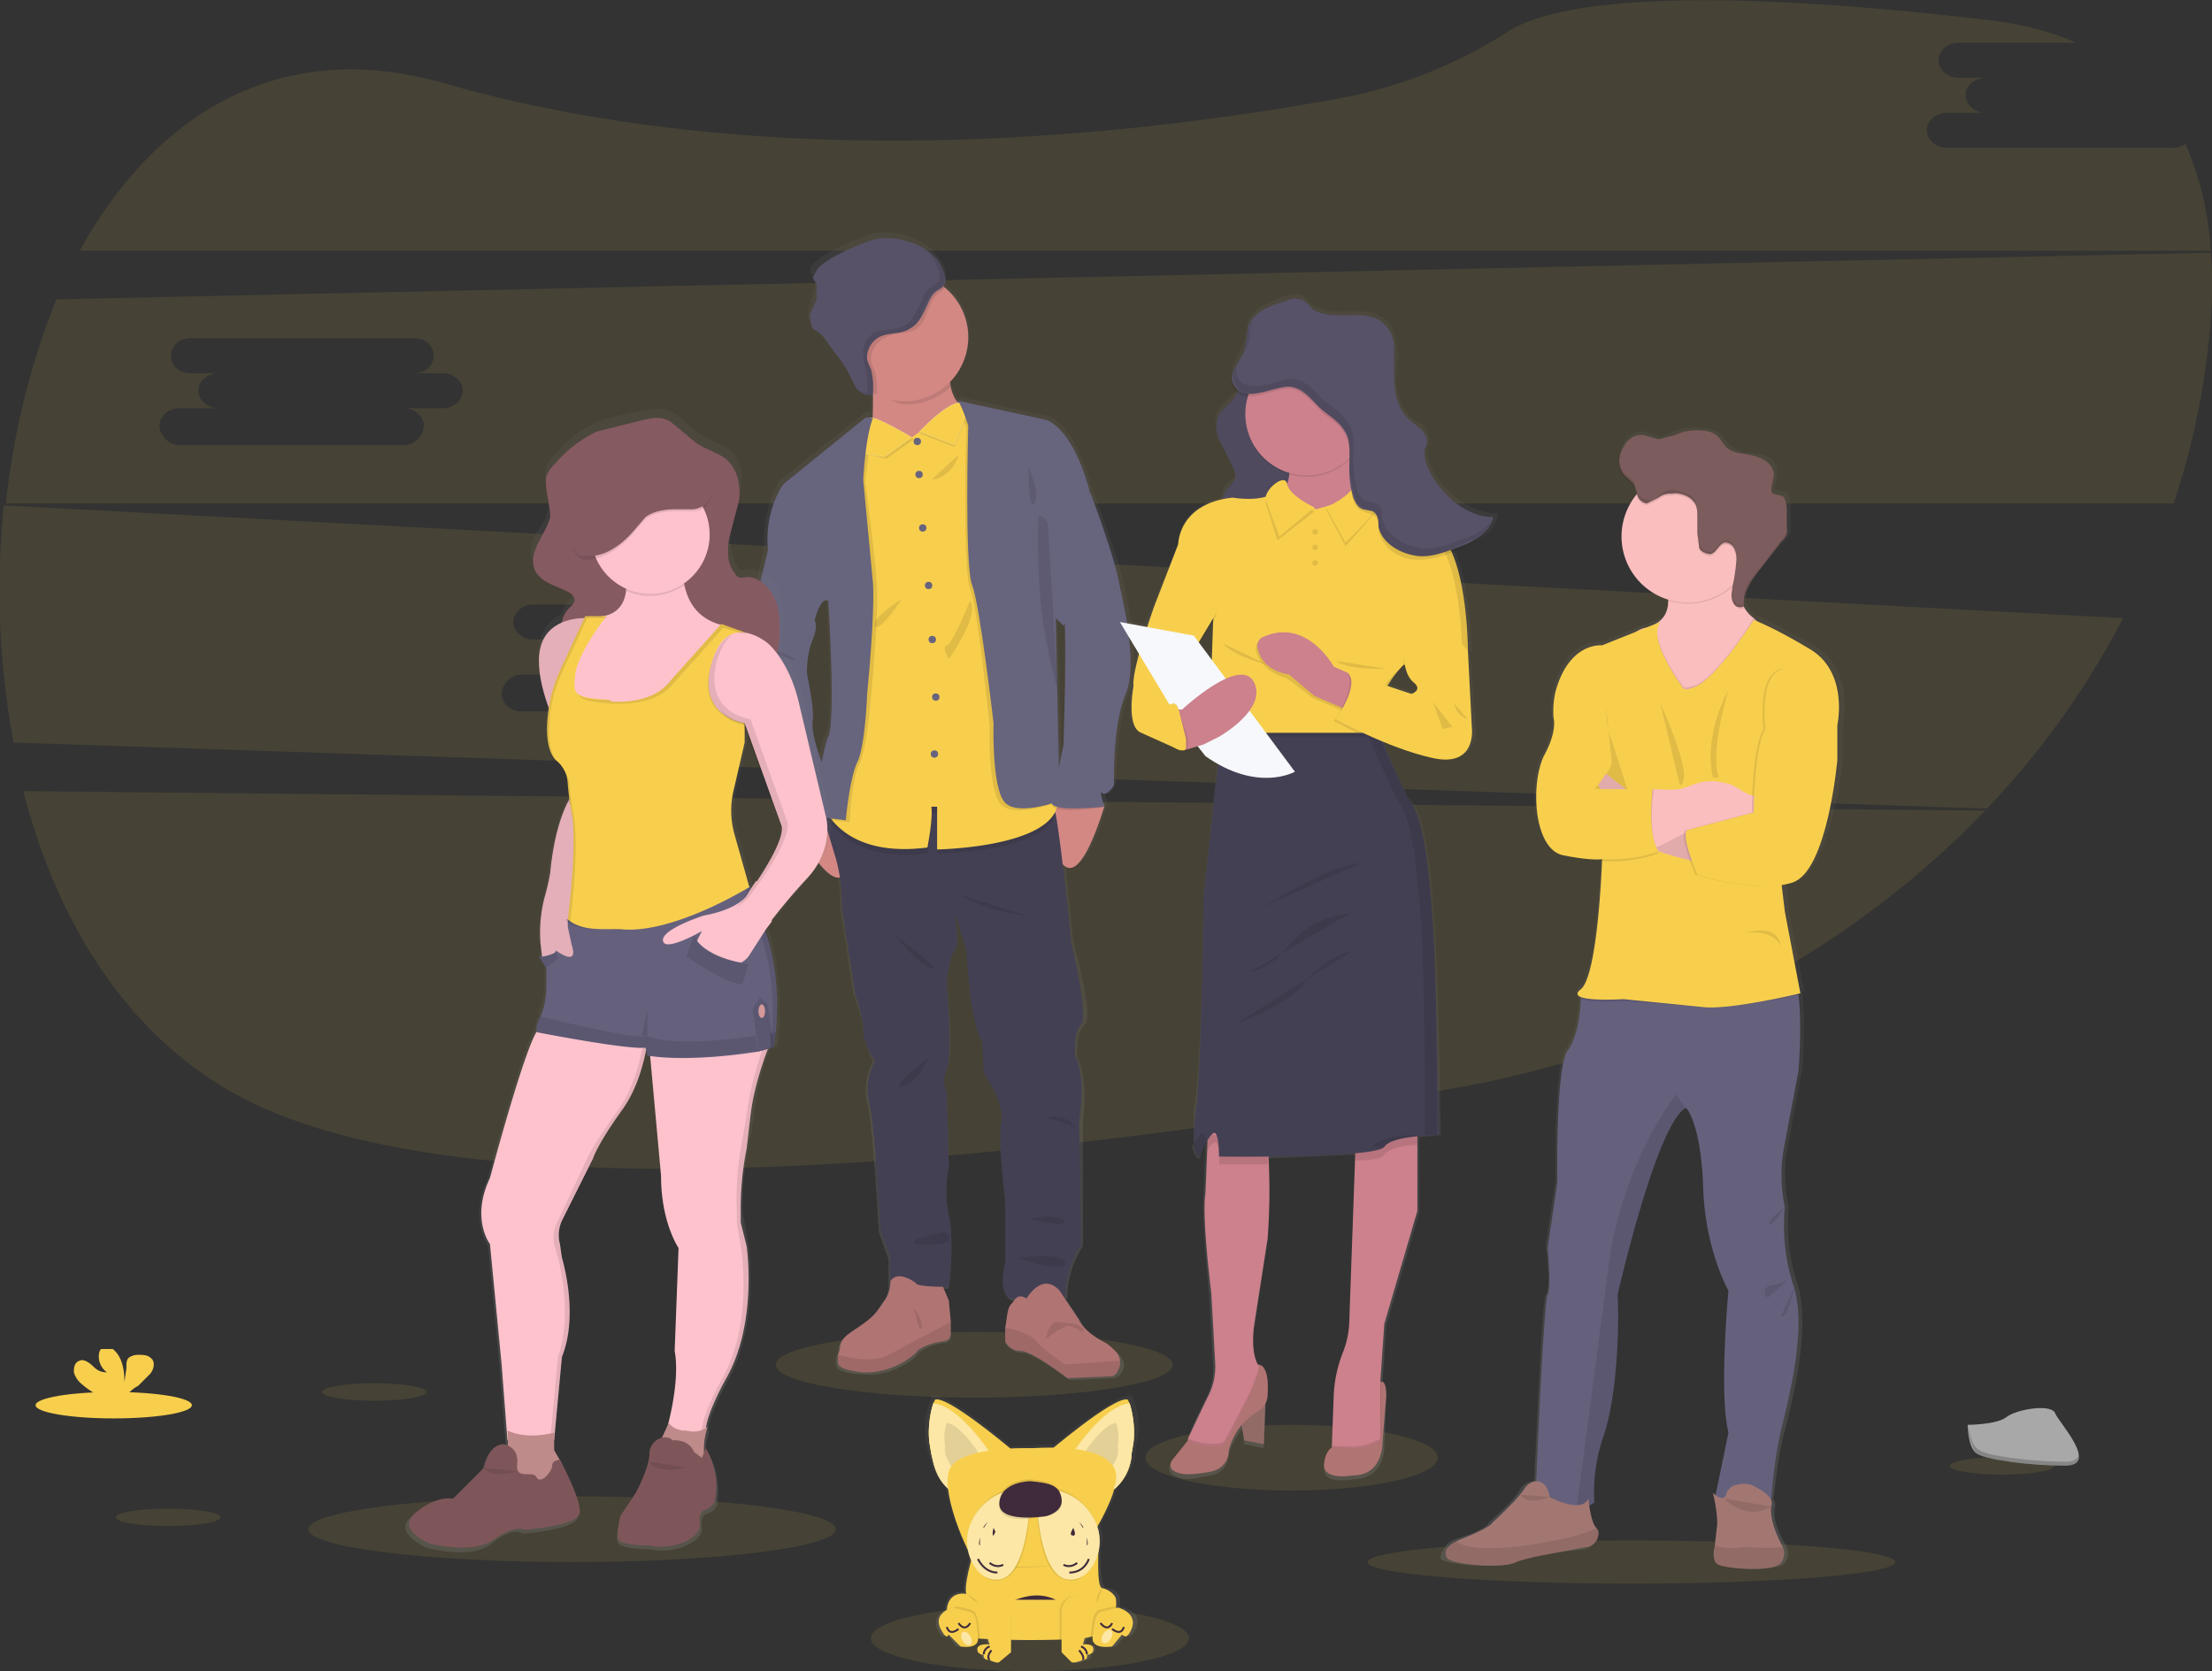 <svg xmlns="http://www.w3.org/2000/svg"
  xmlns:xlink="http://www.w3.org/1999/xlink" viewBox="0 0 1137.7 859.7">
  <rect x="0" y="0" width="1137.7" height="859.7" fill="#333333" stroke="none"/>
  <defs>
    <linearGradient id="a" x1="512.8" x2="512.8" y1="730.5" y2="139.4"
      gradientUnits="userSpaceOnUse">
      <stop offset="0" stop-color="gray" stop-opacity=".3" />
      <stop offset=".5" stop-color="gray" stop-opacity=".1" />
      <stop offset="1" stop-color="gray" stop-opacity=".1" />
    </linearGradient>
    <linearGradient id="b" x1="703.4" x2="703.4" y1="781.9" y2="171.1"
      xlink:href="#a" />
    <linearGradient id="c" x1="876" x2="876" y1="827.3" y2="239.7"
      xlink:href="#a" />
    <linearGradient id="d" x1="479.8" x2="479.8" y1="818.7" y2="229.9"
      gradientTransform="matrix(-1 0 0 1 829 0)" xlink:href="#a" />
    <linearGradient id="e" x1="561.7" x2="561.7" y1="875.4" y2="737.8"
      xlink:href="#a" />
  </defs>
  <path fill="#f8cf4d"
    d="M12 407c18 70 56 130 117 160 125 61 407 29 618-7 109-19 204-70 274-143zM1117 76h-116c-5 0-10-4-10-9s5-9 10-9h20c-5 0-10-4-10-9s5-9 10-9h-14c-5 0-10-4-10-9s5-9 10-9h61c-14-6-29-10-48-12-164-19-223-7-244 6a242 242 0 01-84 34c-102 19-291 42-463-7-86-25-150 17-188 86h1096c-1-20-6-39-13-55a10 10 0 01-7 2zM2 260a424 424 0 005 122l1015 34a433 433 0 0070-98zm402 87h-20c5 0 10 5 10 10s-5 9-10 9H268c-5 0-10-4-10-9s5-10 10-10h20c-5 0-10-4-10-9s5-9 10-9h-14c-5 0-10-4-10-9s5-9 10-9h116c5 0 10 4 10 9s-5 9-10 9h14c5 0 10 4 10 9s-5 9-10 9zM1137 130L29 154C16 186 7 222 3 259h1115a399 399 0 0016-67c3-22 5-43 3-62zm-909 80h-20c5 0 10 4 10 9s-5 10-10 10H92c-5 0-10-5-10-10s5-9 10-9h20c-5 0-10-4-10-9s5-9 10-9H98c-6 0-10-4-10-9s4-9 10-9h115c6 0 10 4 10 9s-4 9-10 9h15c5 0 10 4 10 9s-5 9-10 9z"
    opacity=".1" />
  <ellipse cx="664.3" cy="749.9" fill="#f8cf4d" opacity=".1" rx="75.2"
    ry="16.9" />
  <ellipse cx="839.1" cy="803.6" fill="#f8cf4d" opacity=".1" rx="135.7"
    ry="11.1" />
  <ellipse cx="294.2" cy="786.7" fill="#f8cf4d" opacity=".1" rx="135.7"
    ry="16.9" />
  <ellipse cx="501.1" cy="702.1" fill="#f8cf4d" opacity=".1" rx="102.1"
    ry="16.9" />
  <ellipse cx="529.7" cy="842.8" fill="#f8cf4d" opacity=".1" rx="81.8"
    ry="16.9" />
  <path fill="url(#a)"
    d="M609 320c-3-14-16-48-16-48l-1-3c-9-32-22-35-22-35l-46-10a4 4 0 011 1 6 6 0 00-1 0 18 18 0 01-4-9v-1a33 33 0 00-3-49l-2-1c3-3 3-6 1-9-4-8-12-13-20-15-6-2-13-2-19 0l-10 4c-6 3-13 6-18 11-1 1-2 2-1 4l1 3c2 2 1 5 0 8l-2 7c0 2-1 6 1 8a33 33 0 003 2 15 15 0 013 3l5 7a77 77 0 017 11l4 8a12 12 0 002 2 8 8 0 006 2 2 2 0 001 0v11a4 4 0 00-4 1l-43 34s-9 13-8 35l-8 33s-9 28-2 48l12 31s3 23 7 24l6 3 1 6 1 1c3 6 15 25 21 23a87 87 0 011 16l7 45s5 12 5 18 5 16 5 16a30 30 0 00-3 21c3 12 6 67 6 67l5 14v15a15 15 0 01-3 7c-3 4-3 8-11 13s-12 6-12 13a17 17 0 01-1 2c0 5-2 8 13 9 16 2 28-9 28-9s2-5 14-7c0 0 4 0 4-3a87 87 0 00-1-17l-3-8h3s3-22 0-37 0-25 0-25l-1-39s-4-4 0-12 0-44 0-44 1-14 4-17 0-20 0-21l6 20s3 40 8 47l2 18s11 16 9 25 2 41 2 41v32s-5 13 2 18h3l-3 3-2 12-1 7s3 5 9 5 24 14 24 14l23-1a6 6 0 004-3 8 8 0 001-5c-1-3-3-6-8-8-12-7-14-13-14-13l-8-12h1s-1-13 8-27v-64s3-22-3-33c0 0-1-13 4-17s-6-43-6-43l-4-40c9 10 20-24 21-29h1l-1-1h1s-3-8-1-6 5-5 5-5 0-31 7-47-3-56-3-56zm-29 21c1 19-1 60-1 60l-2 12-1-39-1-37zm-124-14s4 62 0 70c-2 3-3 7-4 13-2-5-5-15-4-20 2-7-3-25-3-25s0-10 3-18 1-10 1-10 3-12 7-10z"
    transform="translate(-31 -20)" />
  <path fill="#d38884"
    d="M436 445c-4 19-21-9-25-16l-1-2 2-8 10-4a27 27 0 014 3c6 4 14 13 10 27zM568 415c-2 6-12 39-21 30-11-10-6-33-6-33l22-2 5 4z" />
  <path fill="#444053"
    d="M555 577l1 63c-9 14-8 27-8 27l-29 1c-6-5-2-18-2-18v-32s-4-32-2-41-9-25-9-25l-1-17c-6-7-8-46-8-46l-6-20c0 1 3 17 0 20s-4 17-4 17 3 37 0 44 0 12 0 12l1 38s-3 11 0 25 0 37 0 37h-30v-15l-5-14s-3-55-6-66a30 30 0 013-21s-6-9-6-16-4-18-4-18l-7-45a87 87 0 00-3-25l-9-30 6 1 32 3s79-6 82-1a15 15 0 012 4c3 16 8 66 8 66s9 38 5 42-3 16-3 16c6 12 2 34 2 34z" />
  <path fill="#b07473"
    d="M489 686c0 4-4 4-4 4-12 2-14 6-14 6s-11 11-28 10c-14-2-12-4-12-9a18 18 0 001-3c0-6 5-8 12-13s8-8 11-12 3-10 3-10c4-6 13 1 13 1 0 2 14 2 14 2l3 7 1 11v6z" />
  <path
    d="M489 686c0 4-4 4-4 4-12 2-14 6-14 6s-11 11-28 10c-14-2-12-4-12-9 7 2 19 4 26 0l17-9 15-8v6z"
    opacity=".1" />
  <path fill="#b07473"
    d="M575 705a6 6 0 01-3 3l-23 1s-18-14-24-14-8-5-8-5v-7c1-5 1-10 3-12s3-6 8-3c0 0 8-14 17-4l10 15s2 6 14 12c4 3 7 6 7 9a7 7 0 01-1 5z" />
  <path
    d="M575 705l-3 3-23 1s-18-14-24-14-8-5-8-5v-7c6 1 14 4 16 7 4 5 15 12 15 12l28-2a7 7 0 01-1 5z"
    opacity=".1" />
  <path fill="#d38884"
    d="M498 211l-26 28s-31-2-26-12c3-4 3-14 3-23l-1-16s44-22 41-1a34 34 0 000 12c2 10 9 12 9 12z" />
  <path
    d="M489 187a34 34 0 000 12 33 33 0 01-23 9c-6 0-13-5-18-7v-13s44-22 41-1z"
    opacity=".1" />
  <path fill="#d38884" d="M498 174a33 33 0 11-12-26 33 33 0 0112 26z" />
  <path
    d="M543 419c-8 20-61 20-61 20v-21h-3c1 6-2 21-2 21-41 5-51-18-51-18l1-8 32 3s79-6 82-1a15 15 0 012 4z"
    opacity=".1" />
  <path fill="#f8cf4d"
    d="M482 437v-22h-3c1 6-2 21-2 21-31 4-44-8-49-14a19 19 0 01-2-4l12-71 3-104 5-19 1-9 3 2 19 8 22-16 1-1 1-1 2 2 4 4 15 93a952 952 0 0030 104c3 26-62 27-62 27z" />
  <circle cx="471.8" cy="227.1" r="1.9" fill="#67647e" />
  <circle cx="472.7" cy="244.1" r="1.9" fill="#67647e" />
  <circle cx="474.6" cy="271.6" r="1.9" fill="#67647e" />
  <circle cx="477.6" cy="301.2" r="1.9" fill="#67647e" />
  <circle cx="479.5" cy="329" r="1.9" fill="#67647e" />
  <circle cx="481.3" cy="358.6" r="1.9" fill="#67647e" />
  <circle cx="480.6" cy="387.9" r="1.9" fill="#67647e" />
  <path
    d="M448 358s-2 27-6 35-5 30-5 30l-9-1a19 19 0 01-2-4l12-71 3-104 5-19 1-9a4 4 0 013 0l1 1-1 1c-3 11-5 31-5 31s5 36 6 53-3 57-3 57zM426 418c-3 6-12 10-15 11l-1-2 2-8 10-4a27 27 0 014 3z"
    opacity=".1" />
  <path fill="#67647e"
    d="M403 279l-8 4-8 33s-9 28-2 48l11 31s3 22 7 24l7 3v5s12-4 16-10-3-24-3-24-6-15-5-22-3-24-3-25 0-10 3-17 1-10 1-10l-2-21z" />
  <path
    d="M543 413s-21 8-28 1-6-40-6-40-6-61-10-71-2-83-2-83-3-9-6-11a3 3 0 000-1h1l3 1 4 4 15 93s25 72 29 100z"
    opacity=".1" />
  <path d="M568 415c-3 1-27 4-27-1a14 14 0 010-2l22-2 5 4v1z" opacity=".1" />
  <path fill="#67647e"
    d="M545 246l16 8s13 34 15 48c0 0 10 39 3 55s-6 47-6 47-4 6-6 4 1 7 1 7-27 3-27-2l6-30s2-60 0-69-2-68-2-68z" />
  <path
    d="M499 309s-9 22-12 23 1 7 1 7 16-22 11-30zM493 234l-13 12c-3 2 10 0 13-12zM464 308s-16 10-14 14 14-14 14-14zM493 460s14 9 35 11zM460 481s13 16 19 17-19-17-19-17zM478 544s-7 14-14 15 14-15 14-15zM537 575s13-3 16 6c0 0-1-3-16-6zM529 627s15-3 18 1-18-1-18-1zM485 634s-15 3-15 5 17 2 18-1a3 3 0 00-3-4zM524 647s25-3 24 3-24-3-24-3zM390 332c0 1 17 3 19 8l-19-7M413 376s-14 4-13 11-1-3 13-11zM407 410s5-7 10-6-10 6-10 6zM486 148a8 8 0 01-2 2c-4 2-5 6-7 10-1 4-3 8-7 10-5 2-11 1-15 4a12 12 0 00-7 12 34 34 0 002 5 39 39 0 011 12 33 33 0 1135-55z"
    opacity=".1" />
  <path fill="#585268"
    d="M485 139c-3-8-11-13-19-15-6-2-13-2-19 0l-10 4c-6 3-13 6-17 11l-2 4 2 3v8l-3 7c-1 2 0 6 1 8l3 2a15 15 0 013 3l5 7a75 75 0 017 10l4 8c1 2 5 5 8 4a1 1 0 001 0 2 2 0 000-1 38 38 0 00-1-12 34 34 0 01-2-5 12 12 0 017-12c5-2 11-1 15-4 4-2 6-6 8-10s3-8 7-10 4-6 2-10z" />
  <path
    d="M470 673s5 6 4 10-4-10-4-10zM538 689s1-9 6-9l8 1c4 1 6 3 5 4s-6-5-10-2a36 36 0 00-9 6zM456 236l14-10s-21-12-23-10-4 17-4 17z"
    opacity=".1" />
  <path fill="#e1e7ef" d="M455 235l14-10s-20-12-22-10-5 18-5 18z" />
  <path fill="#f8cf4d" d="M455 235l14-10s-20-12-22-10-5 18-5 18z" />
  <path fill="#67647e"
    d="M449 215h-1a4 4 0 00-3 0l-42 34s-10 13-8 34l24 36s3-12 7-10c0 0 4 61 0 70s-7 41-7 41l16 2s2-22 6-30 5-35 5-35 4-40 3-57l-5-53s1-22 5-32z" />
  <path d="M491 230l-18-7s22-24 25-11z" opacity=".1" />
  <path fill="#e1e7ef" d="M491 229l-18-7s22-24 25-11z" />
  <path fill="#f8cf4d" d="M491 229l-18-7s22-24 25-11z" />
  <path d="M490 208a1 1 0 011 0z" opacity=".1" />
  <path fill="#67647e"
    d="M492 206l46 10s13 3 22 35-13 71-13 71l-4-4 2 94s-21 8-28 1-6-41-6-41-7-61-11-71-2-82-2-82-4-13-6-13z" />
  <path
    d="M534 266s-1 29 2 50a275 275 0 008 39l-5-86s-3-5-5-3zM529 241c1 1 6 13 3 18s-3-18-3-18zM485 139a26 26 0 00-10-11 24 24 0 017 9c2 4 2 8-2 10s-5 6-7 10-4 8-7 10c-5 3-11 2-16 4a12 12 0 00-6 12 34 34 0 001 6 39 39 0 011 11 2 2 0 010 1 1 1 0 01-1 1 7 7 0 01-3-1 8 8 0 006 2 1 1 0 001-1 38 38 0 00-1-12 33 33 0 01-2-5 12 12 0 017-12c4-2 10-1 15-4 4-2 6-6 7-10 2-4 3-8 7-10s5-6 3-10z"
    opacity=".1" />
  <path fill="url(#b)"
    d="M801 284c-14 0-26-10-33-22a22 22 0 01-3-9 11 11 0 010-2 23 23 0 001-4 6 6 0 000-1c0-3-1-5-3-7l-6-4c-6-6-8-14-8-22l1-11a43 43 0 00-1-5c0-5-2-10-6-13-10-8-26 0-37-7-2-2-4-5-7-6l-7 1c-7 3-16 6-19 13-1 4-1 9-3 13l-4 8a12 12 0 00-1 7 7 7 0 000 3 9 9 0 003 4 12 12 0 01-2 2l-7 7c-4 4-3 10-2 15s6 9 8 14c1 3 2 5 1 7l-4 4a12 12 0 00-3 7c-22 5-22 23-22 23l-12 30-5 12-14-2 10 16-3 17s-4 21 4 24l17 8a10 10 0 003 1v1a2 2 0 002 0 2 2 0 001 0 2 2 0 001-1l5-2 5 5 6 4-7 68s-1 91-5 112v17h-1c1 6 3 7 3 7a1 1 0 001 0 59 59 0 013-8v2l-1 25c-1 12 3 52 3 52l2 36a33 33 0 01-4 17c-4 8-9 18-9 22a5 5 0 000 1l-9 10s-3 5 4 7c4 2 11 0 17-1a11 11 0 009-11 39 39 0 017-13l1 8 10 2 1-22a10 10 0 000-4c2-17-4-15-4-15-4-8-2-20-2-20l7-46v-41-1l45-2v1l-2 86a47 47 0 01-3 15l-1 1a69 69 0 00-4 22l-1 27v1c-2 0-5 2-5 9 0 8 15 5 15 5 16 0 16-16 16-16l1-25c0-10-2-8-2-8v29-29l2-30 17-58v-38-1l10-1h1s-1-78-3-108-5-56-12-64c-5-5-11-20-15-32a157 157 0 0027 9c24 5 21-15 21-15l-3-39h1a197 197 0 00-3-30c-1-8-3-16-6-22l7-3c7-3 14-7 15-14a9 9 0 000-2zm-146 56l-1 19-7-10 7-12zm100 21zm3 15l-12-4a56 56 0 017-10l1-1h1-1 1a21 21 0 004 9c5 5-1 6-1 6z"
    transform="translate(-31 -20)" />
  <path fill="#a27772" d="M651 716l-1 27-10-2-2-11 13-14z" />
  <path d="M651 716l-1 27-10-2-2-11 13-14z" opacity=".1" />
  <path fill="#cc818c"
    d="M685 747l15 3 10-9v-31l2-29 17-58v-37-8l-32-8v25l-3 84a47 47 0 01-3 16 69 69 0 00-5 22l-1 27v1z" />
  <path
    d="M710 710v1-1zM685 747l15 3 10-9v-3a3 3 0 01-1 3h-1a28 28 0 01-16 3h-5a5 5 0 00-2 0v1z"
    opacity=".1" />
  <path fill="#b07473"
    d="M708 742h1a3 3 0 001-3v-28s3-2 3 7l-2 25s0 16-15 16c0 0-16 3-15-6s6-9 6-9l5 1a28 28 0 0016-3z" />
  <path fill="#cc818c"
    d="M611 741c1 6 19 3 19 3l13-25s11-8 5-15a11 11 0 010-1l-1-1c-4-7-2-20-2-20l7-45a332 332 0 000-49l-31-8v9l-1 25c-2 12 3 51 3 51l2 36a33 33 0 01-4 18l-10 21a4 4 0 000 1z" />
  <path
    d="M611 741c1 6 19 3 19 3l13-25s11-8 5-15a11 11 0 010-1l-5 13-13 25c-3 4-18 0-19-1a4 4 0 000 1z"
    opacity=".1" />
  <path fill="#b07473"
    d="M647 702s6-1 5 15a10 10 0 01-5 9c-5 3-12 9-15 20a11 11 0 01-9 11c-5 1-12 2-16 1-8-2-4-7-4-7l8-10s15 6 19 1 13-25 13-25 6-13 4-15z" />
  <path
    d="M697 573v24c8 0 14-1 15-3 2-3 10-5 17-5v-8zM621 592a11 11 0 013-4c4-2 3 11 3 11h25v-8l-31-8v9z"
    opacity=".1" />
  <path fill="#444053"
    d="M617 595s4-10 7-12 3 12 3 12 81 1 85-5 28-6 28-6-1-78-3-108-5-56-12-64a438 438 0 01-19-44l-78 4v7l-9 82s-1 90-4 111 2 23 2 23z" />
  <g opacity=".1">
    <path
      d="M706 590c4-7 27-6 27-6s0-78-2-108-5-56-12-64a403 403 0 01-19-44h5a417 417 0 0020 44c7 8 10 35 12 64s2 108 2 108-23-1-27 6a337 337 0 01-6 0zM618 583c1-1 2 2 3 5a58 58 0 00-4 7s-2-1-3-7l4-5z" />
  </g>
  <path fill="#585268"
    d="M641 180c-5 7 0 17-6 24-1 3-4 4-6 7-4 4-4 10-2 15l7 14c1 2 2 5 1 7l-3 4c-4 4-4 9-2 14s6 9 9 13c2 2 4 4 6 4a8 8 0 004-2 37 37 0 0017-48c-4-7-9-14-9-22 0-6 3-12 4-19s-4-19-13-22c1 4-4 7-7 11z" />
  <path
    d="M641 180c-5 7 0 17-6 24-1 3-4 4-6 7-4 4-4 10-2 15l7 14c1 2 2 5 1 7l-3 4c-4 4-4 9-2 14s6 9 9 13c2 2 4 4 6 4a8 8 0 004-2 37 37 0 0017-48c-4-7-9-14-9-22 0-6 3-12 4-19s-4-19-13-22c1 4-4 7-7 11zM700 444c-10 1-20 6-30 11s-18 11-28 15M694 470a44 44 0 00-28 13l-8 9a34 34 0 01-15 8M696 489a49 49 0 00-22 13l-5 6c-9 9-22 14-34 19"
    opacity=".1" />
  <path fill="#cc818c"
    d="M695 223a219 219 0 002 25c1 6 3 12 5 14 5 7-29 17-29 17l-20-16s16-15 8-30 34-10 34-10z" />
  <path d="M628 379h81l-4-11-77 4z" opacity=".1" />
  <path fill="#f8cf4d"
    d="M622 377h88c-3-9 0-17 3-23a51 51 0 019-12h1l30-7h2s0-56-19-63-32-18-32-18l-27 8-20-10c-6 7-23 4-23 4-28 3-28 24-28 24s17 38 18 38l-2 59z" />
  <path
    d="M652 342s-17-4-23-11M742 321l-20 17a35 35 0 000 4h1l30-7zM686 371l12 6h12c-3-9 0-17 3-23l-21-7c7 7-6 24-6 24z"
    opacity=".1" />
  <path fill="#f8cf4d"
    d="M619 274l-13 6-12 31s-12 33-11 42c0 0-4 21 4 24l20 9a2 2 0 002-2c-2-6-6-14-1-19l-5-12 21-35 7-12z" />
  <path
    d="M646 335c1 4 5 11 16 14l13 10 14 6 6 3 2-17-5-3-6-4s-15-26-37-15a5 5 0 00-3 6z"
    opacity=".1" />
  <path fill="#cc818c"
    d="M647 334c1 4 4 11 16 13l13 11 14 6 6 3 2-18-5-3-7-3s-14-26-37-15a5 5 0 00-2 6z" />
  <circle cx="672.1" cy="213.7" r="31.6" opacity=".1" />
  <circle cx="672.1" cy="213" r="31.6" fill="#cc818c" />
  <path d="M692 281l-10-19s14-6 15-12 13 8 11 12-16 19-16 19z" opacity=".1" />
  <path fill="#f8cf4d" d="M692 279l-10-18s14-6 15-13 13 8 11 13-16 18-16 18z" />
  <path fill="#f6f8fb" d="M614 327l52 70s-19 11-46-8l-11-14-33-55z" />
  <path fill="#cc818c" d="M604 365h4s30-28 37-14-18 28-18 28l-8 4-10 3-7-9z" />
  <path
    d="M611 380v5a2 2 0 01-1 1 2 2 0 01-1 0 10 10 0 01-7-3 30 30 0 01-4-6c-1-2-3-5-2-7 0-3 3-5 5-7 5-3 5 1 6 5l4 12z"
    opacity=".1" />
  <path fill="#f8cf4d"
    d="M610 380v5a2 2 0 01-1 1 2 2 0 01-1 0 10 10 0 01-6-3 30 30 0 01-5-6l-2-7c1-3 3-5 6-7 4-3 5 1 6 5l3 12z" />
  <path
    d="M624 318l2-4-2 7v-3zM690 364l6 3 2-18-5-3c3 5 0 13-3 18zM713 344s-19 1-26-4"
    opacity=".1" />
  <g opacity=".1">
    <path
      d="M710 356a51 51 0 0110-12 24 24 0 012-2l29-6h1s0-55-19-63a118 118 0 01-31-17l2-1s12 11 32 18 19 63 19 63h-3l-29 6-1 1a56 56 0 00-10 12 31 31 0 00-2 24h-3c-3-9 0-17 3-23zM633 258h1a51 51 0 006 0 55 55 0 01-7 0zM675 264l-18-10a9 9 0 001 0l18 9z" />
  </g>
  <path fill="#f8cf4d"
    d="M743 320l12 15 2 39s3 21-20 16-50-20-50-20 13-18 6-24l33 11s6-2 1-6-5-14-5-14z" />
  <path
    d="M748 362l7 8a10 10 0 01-7-8zM737 361l10 13-5 1-5-14zM634 199c-1-3 0-6 2-9l4-8 2-13c3-7 12-10 19-13l7-1 7 5c10 8 27 0 36 8 4 3 6 7 6 12v15c0 8 2 17 8 23l6 5 3 6a23 23 0 01-1 4c-1 4 1 9 3 13 7 11 19 21 32 21-1 7-8 11-14 14-8 4-16 7-25 7s-18-6-20-15c0-3 0-7-3-8l-5-2c-3-1-4-3-5-6a56 56 0 01-2-16c0-6 1-13-3-19-3-5-9-7-13-12-4-4-8-9-14-10-8-1-25 10-30-1z"
    opacity=".1" />
  <path fill="#585268"
    d="M634 197c-1-3 0-6 2-9l4-7 2-13c3-8 12-11 19-13 2-1 5-2 7-1 3 0 5 3 7 5 10 7 27-1 36 7 4 3 6 8 6 13v14c0 9 2 18 8 23l6 5c2 2 3 4 3 7a23 23 0 01-1 3c-1 5 1 9 3 13 7 12 19 22 32 22-1 7-8 11-14 14-8 3-17 7-25 6s-18-6-20-15c0-3 0-6-3-8l-5-1c-3-1-4-4-5-6a56 56 0 01-2-16c0-7 1-14-3-19-3-5-9-8-13-12s-8-9-14-10c-8-1-25 10-30-2z" />
  <path d="M657 278l18-14s-12-7-14-13-11 3-10 8l6 19z" opacity=".1" />
  <path fill="#f8cf4d" d="M658 276l18-15s-13-6-14-12-12 3-11 8l7 19z" />
  <circle cx="676.4" cy="273.6" r="1.4" opacity=".1" />
  <circle cx="676.4" cy="281.6" r="1.4" opacity=".1" />
  <circle cx="676.4" cy="289.6" r="1.4" opacity=".1" />
  <g opacity=".1">
    <path
      d="M642 177l2-13a13 13 0 00-1 3c-2 4-2 9-3 13a23 23 0 002-3zM756 276c-8 3-17 7-25 6s-18-6-20-15c0-3 0-6-3-8l-5-1c-3-1-4-4-5-6a56 56 0 01-2-16c0-7 1-14-3-19-3-5-9-8-13-12s-8-9-14-10c-8-1-25 10-30-2a9 9 0 011-7l-1 2c-2 3-2 6-1 9 4 12 21 0 29 2 6 0 10 5 14 10 4 4 10 7 13 11 4 6 3 13 3 19a56 56 0 003 16c0 3 2 5 4 6l5 2c3 1 3 5 3 8 2 9 11 14 20 15s17-3 25-7c6-2 12-6 14-12-3 4-7 7-12 9z" />
  </g>
  <path fill="url(#c)"
    d="M964 352c-21-12-29-15-29-15h-1a18 18 0 01-5-7 14 14 0 010-2 1 1 0 000 1c0-7 5-13 9-18l11-13a13 13 0 003-4 10 10 0 000-3v-1-10c0-3-1-7-3-7l-5-1a2 2 0 010-2 38 38 0 001-7 9 9 0 000-3c-2-5-8-7-13-7s-10-2-13-6a41 41 0 00-3-4 11 11 0 00-5-2 29 29 0 00-19 1l-7 3-8-3c-5-1-9 3-11 6a15 15 0 00-2 8 11 11 0 003 8c2 2 5 3 5 6l1 3v1a33 33 0 00-7 20 34 34 0 0024 32v1c0 4-2 8-5 11l-30 12s-18-2-25 24a45 45 0 00-1 14c1 4 0 11-5 20-7 14-5 48 10 51 14 3 20 2 20 2 0 7-2 61-11 67-2 2-1 3 0 4v1c0 4-1 19-7 27-6 10-5 67-5 67l-5 34s3 21 0 25c-2 3-5 80-6 96a8 8 0 00-7 4c-3 6-16 17-16 17-2 4-12 7-18 9a11 11 0 00-2 1 11 11 0 00-4 5 5 5 0 00-1 4c2 3 30 5 37 2 5-3 27-6 37-7a8 8 0 006-7 4 4 0 00-1-3l-3-12a8 8 0 002-2 88 88 0 015-35c7-18 9-51 7-72 0 0 21-89 37-97 0 1 8 11 9 42s13 52 13 52-5 54 0 74l-7 32-1-1 1 2v1c1 4 2 11 1 15l-1 9c-1 5-1 9 2 10 4 2 29 4 33-1a8 8 0 001-8 8 8 0 00-1-2s-7-11-5-19a6 6 0 00-1-4c1-4 2-21 6-35 4-16 13-51 7-74l-1-3a99 99 0 01-4-38 79 79 0 010-34l7-37s2-24 0-39v-1h1l-8-42-1-14a35 35 0 005-1c18-6 24-63 24-63v-18s6-28-15-40zM828 790h-1z"
    transform="translate(-31 -20)" />
  <path fill="#65617d"
    d="M922 660c8 22-2 59-6 76s-5 36-5 36c-17 2-29-1-29-1l7-34c-5-20 0-73 0-73s-12-21-13-53c-1-31-8-41-9-41-15 8-35 96-35 96 1 22-1 54-7 72a89 89 0 00-5 35c-3 2-6 3-9 2-10-1-21-10-21-10s4-96 6-99 0-24 0-24l5-34s-1-57 5-67c6-8 7-23 7-27v-1l10-12s92-7 99 0l3 11c2 15 0 39 0 39l-7 37a80 80 0 000 33 100 100 0 004 39z" />
  <path fill="#a27772"
    d="M916 804c-4 5-28 3-32 1-3-1-3-6-2-10l1-9c1-6-2-18-2-18s6 6 7 0c1-2 3-4 5-4a12 12 0 018 0c4 2 12 6 10 11-1 8 5 19 5 19a8 8 0 011 2 8 8 0 01-1 8z" />
  <path
    d="M916 804c-4 5-28 3-32 1-3-1-3-6-2-10 3 1 7 2 14 1a41 41 0 015 0 120 120 0 0016 0 8 8 0 01-1 8zM832 666c1 22-1 54-7 72a89 89 0 00-5 35c-3 2-6 3-9 2l16-121c6-54 35-91 35-91l5 7c-15 8-35 96-35 96z"
    opacity=".1" />
  <path fill="#fbbebe"
    d="M906 321l-4 19-20 33-24-10s-33-35-12-40a18 18 0 007-3c4-3 5-7 5-11a36 36 0 00-3-15l42-13a68 68 0 00-3 17c0 12 4 17 8 20a13 13 0 004 3z" />
  <path
    d="M897 281a68 68 0 00-3 17 32 32 0 01-2 3 34 34 0 01-34 8 36 36 0 00-3-15z"
    opacity=".1" />
  <path fill="#fbbebe" d="M902 276a34 34 0 11-33-34 33 33 0 0133 34z" />
  <path
    d="M906 321l-4 19-20 33-24-10s-33-35-12-40a18 18 0 007-3c-4 11 12 32 12 32 1 3 5 1 5 1 10-1 29-30 32-35a13 13 0 004 3zM925 512c-6 1-38 8-50 6l-40-3s-17 1-22-1v-1l10-12s92-7 99 0l3 11z"
    opacity=".1" />
  <path fill="#f8cf4d"
    d="M865 353s-18-24-11-33l-30 12s-17-2-24 24a46 46 0 00-1 13c1 4 0 11-5 20-7 15-5 48 10 51s20 2 20 2-2 60-11 67 22 5 22 5l40 4c14 2 51-7 51-7l-8-42-6-50 33-46s6-27-14-39-29-15-29-15-21 33-32 35c0 0-4 2-5-1z" />
  <path d="M826 363s0 10 2 15l9 28h-17s9-10 9-14l-3-29z" opacity=".1" />
  <path fill="#fbbebe"
    d="M875 444s-37-8-40-16-13-24-13-24l4-6 18 14s21 17 31 19 0 13 0 13z" />
  <path d="M875 444s-37-8-40-16-13-24-13-24l4-6 18 14s21 17 31 19 0 13 0 13z"
    opacity=".1" />
  <path fill="#fbbebe"
    d="M906 402v19h-3a92 92 0 00-45 12l-6 3-1 1-11-23 10-8h1c2 0 12 1 16-1 4-1 9-5 21-2 6 1 11 8 17 6z" />
  <path
    d="M938 366l6 7v18s-5 57-23 63-49-4-49-4-9-21-5-23l34-9s0-33 6-43c0 0-4-31 11-31s20 22 20 22z"
    opacity=".1" />
  <path fill="#f8cf4d"
    d="M939 366l6 7v18s-5 57-23 63-49-4-49-4-9-21-5-23l34-9s0-33 6-43c0 0-4-31 11-31s20 22 20 22z" />
  <path
    d="M893 290a13 13 0 00-1-7c-1-2-3-3-5-3-3 1-4 5-7 6-2 0-5-1-6-3l-1-8v-8c0-3 0-6-2-8-2-3-8-5-11-4a10 10 0 00-7 2l-6 3a6 6 0 01-5-5 34 34 0 1150 45 90 90 0 001-10z"
    opacity=".1" />
  <path fill="#7c5c5c"
    d="M847 259a6 6 0 01-5-5l-1-3c0-2-3-4-5-6-4-4-4-10-1-15 2-4 6-7 11-6l7 2 8-2a28 28 0 0118-2 11 11 0 015 3 44 44 0 013 4c3 4 8 4 13 5s10 3 12 8c1 3 0 6-1 10a3 3 0 001 2l4 1c2 0 3 4 3 7v9a12 12 0 010 4 13 13 0 01-3 4l-10 13c-5 6-10 13-9 20-3 1-5 0-6-3s0-5 0-7a91 91 0 002-13 13 13 0 00-1-7c-1-2-3-3-5-3-3 1-4 5-7 6-2 0-5-1-6-3l-1-8v-8c0-3 0-6-2-8-2-3-8-5-11-4a10 10 0 00-7 2l-6 3z" />
  <path
    d="M854 362l10 42s9 0-10-42zM889 355s-13 22-8 45h3s-5-11 5-45zM898 480s16-6 18 7c0 0-3-9-18-7zM850 407s-3 23 3 32c0 0-12 5-29 4l-2-36z"
    opacity=".1" />
  <path d="M852 436l-1 1-11-23 10-8h1c-1 1-3 21 1 30z" opacity=".1" />
  <path fill="#f8cf4d" d="M850 406s-3 23 3 32c0 0-12 5-29 4l-12-36z" />
  <path fill="#a27772"
    d="M822 790a7 7 0 01-7 6c-9 2-30 5-36 8-7 3-34 1-35-3a5 5 0 010-4 11 11 0 015-4 12 12 0 012-1c5-2 15-6 17-9 0 0 12-11 16-17a8 8 0 016-4c3 0 6 2 7 8 0 0 16 9 20 1 0 0 1 12 4 15a4 4 0 011 4z" />
  <path
    d="M822 790a7 7 0 01-7 6c-9 2-30 5-36 8-7 3-34 1-35-3a5 5 0 010-4 11 11 0 015-4c4 3 14 5 36 2 20-3 31-6 36-9a4 4 0 011 4z"
    opacity=".1" />
  <g opacity=".1">
    <path
      d="M911 252c1-3 2-5 1-8a49 49 0 01-1 6 4 4 0 000 2zM892 283a10 10 0 011 4 11 11 0 00-1-6c-1-2-3-3-5-3-3 1-4 5-7 6-2 0-5-1-6-4l-1-7v-8c0-3 0-6-2-9-2-2-8-4-11-4a10 10 0 00-7 3c-2 2-4 3-6 2a6 6 0 01-5-4l-1-3c0-3-3-4-5-6a11 11 0 01-3-7 11 11 0 003 9c2 2 5 3 5 5l1 4a6 6 0 005 4l6-3a10 10 0 017-2c3 0 9 1 11 4 2 2 2 5 2 8v9l1 7c1 2 4 4 6 3 3-1 4-5 7-5 2-1 4 1 5 3zM919 274a13 13 0 01-3 4l-10 13c-5 6-10 12-9 19 0-6 4-12 9-17l10-13a13 13 0 003-5 12 12 0 000-3 10 10 0 010 2zM891 308a8 8 0 010-2 9 9 0 000 3c1 3 3 5 6 4a14 14 0 01-1-2c-2 1-4-1-5-3z" />
  </g>
  <path
    d="M782 769s3 6 15 1M887 771s11 12 24 4M918 621s-7 5-8 8 4-2 4-2zM921 657a16 16 0 01-9 4c-6 0-5 8-2 6l11-10zM923 662s-4 18-7 15"
    opacity=".1" />
  <path fill="url(#d)"
    d="M250 816s23 7 34-2 16-5 16-5 26-2 28-8-10-29-10-29l-2-4v-10l4-39c8-23 0-52 0-52l-2-7a18 18 0 012-12l16-32a48 48 0 013-6 156 156 0 0112-20c7-10 11-22 13-31l1 3h1l5 62c0 25 9 38 9 38l-1 54c2 13-2 30-4 37l-3 9a10 10 0 00-6 8c-1 6-8 20-8 20l-8 12s-3 9-1 12 16 3 16 3c15 3 28-5 27-11s2-7 2-7c7-2 6-7 6-7a39 39 0 00-5-25l-1 2a35 35 0 012-13h-1c1-9 10-25 10-25 17-30 11-70 11-70l-2-12-1-5a158 158 0 013-34l3-17c1-14 6-28 8-34h1l3-1 1-8v-12a133 133 0 00-6-41l1-1 3-4 18-22c14-16 10-32 10-32l-14-59c-3-13-8-21-12-26a52 52 0 002-11c0-7 0-14-3-19s-9-11-16-10a6 6 0 01-3 0 4 4 0 01-2-2c-3-5-4-12-3-19l5-19c1-7 1-13-3-19-5-6-14-7-20-12-4-3-8-8-12-10s-9-2-14-1c-9 2-17 3-25 6a65 65 0 00-21 16 20 20 0 00-5 7c-2 7 2 14 1 21-1 5-3 9-6 13s-4 10-2 14c3 7 12 9 19 13a6 6 0 012 2c2 2-2 5-4 8a13 13 0 00-2 5 18 18 0 00-11 13c-3 10 1 23 4 31-3 19 1 26 4 29a16 16 0 016 11v1l1 10v-2c-3 5-8 17-11 38a114 114 0 01-2 13 72 72 0 00-3 23l1 7a2 2 0 01-1 0l3 6v11a40 40 0 01-3 14v2a12 12 0 00-2 6c-7 12-24 77-24 77-10 21 0 35 0 35l6 62 3 39v3a7 7 0 00-2-1c-8 0-10 13-10 13l-17 16s-8-1-19 7 7 16 7 16zm169-342h-1v1l-8-28a45 45 0 010-22l6-27v-6l19 51c1 7-11 23-16 31z"
    transform="translate(-31 -20)" />
  <path fill="#fdc2cc"
    d="M396 537s-8 19-10 37l-2 17a157 157 0 00-3 33v5l3 12s6 40-11 69c0 0-10 18-10 26l-7 2-13-3s7-24 4-40l2-53s-9-13-9-37l-6-66zM334 527s-1 26-14 44-15 25-15 25l-16 32a18 18 0 00-1 12l1 7s9 29 0 51l-4 43h-24l-3-39-6-62s-10-13 0-34c0 0 21-79 26-77s56-2 56-2z" />
  <path
    d="M287 647l-2-7a18 18 0 012-12l15-32s3-7 16-25c12-17 14-42 14-43l2-1s-1 26-14 44-15 25-15 25l-16 32a18 18 0 00-1 12l1 7s9 29 0 51l-4 43h-2l4-43c8-22 0-51 0-51zM361 736c0-8 10-26 10-26 17-29 10-69 10-69l-2-12v-5a157 157 0 012-33l3-17c2-18 9-36 9-37h3s-8 19-10 37l-2 17a157 157 0 00-3 33v5l3 12s6 40-11 69c0 0-10 18-10 26l-7 2h-1z"
    opacity=".1" />
  <path fill="#d39999"
    d="M353 736a12 12 0 0011-2 36 36 0 00-1 20c3 11-25-9-25-9l6-13s2 4 9 4z" />
  <path
    d="M355 736a11 11 0 009-2 36 36 0 00-1 20c3 11-25-9-25-9l6-13s2 3 7 4h4z"
    opacity=".1" />
  <path fill="#fdc2cc" d="M289 482h12v-67l-9-2-3 69z" />
  <path d="M289 482h12v-67l-9-2-3 69z" opacity=".1" />
  <path fill="#7e5659"
    d="M346 741s8-1 11 6l4 3 2-5a39 39 0 015 26s0 4-6 6c0 0-3 1-2 7s-11 14-27 11c0 0-14 0-15-3s1-12 1-12l8-12s7-13 7-20 8-11 12-7z" />
  <path fill="#d39999"
    d="M285 746v-9s-13 4-24-1c0 0 1 10-1 11s5 14 5 14l8 7 12-4 4-11-4-7z" />
  <path d="M285 746v-9s-13 4-24-1c0 0 1 10-1 11s5 14 5 14l8 7 12-4 4-11-4-7z"
    opacity=".1" />
  <path fill="#7e5659"
    d="M259 743s8 1 7 10 8 3 10 7 8-3 8-6 4-3 4-3 12 22 10 28-28 8-28 8-5-3-16 5-33 2-33 2-18-7-7-16 19-7 19-7l16-16s2-12 10-12z" />
  <path fill="#865a61"
    d="M345 217l12 10c6 5 15 6 19 12 4 5 5 13 4 19l-5 19c-1 7-1 13 3 18a4 4 0 002 2 6 6 0 003 0c6-1 12 4 15 10s3 12 3 19c0 5-1 11-3 15-4 9-12 14-21 17a159 159 0 01-16 7c-4 1-8 3-12 2-7-1-12-8-18-10-5-2-11-1-17-1-5 1-10 1-14-3s-2-12 0-18a13 13 0 01-9-20c2-3 6-5 4-8a5 5 0 00-2-2c-7-4-15-5-18-12-2-5 0-10 2-14s5-9 6-13c0-7-3-14-2-21a20 20 0 015-7 64 64 0 0121-16l24-6c5-1 9-2 14 1z" />
  <path fill="#fdc2cc" d="M301 318s-19-1-23 15 8 40 8 40z" />
  <path d="M301 318s-19-1-23 15 8 40 8 40z" opacity=".1" />
  <path fill="#fdc2cc"
    d="M289 366l7 6 34 1 21-14 22-37c-14-3-19-12-21-21a46 46 0 010-17s-35-18-31 10a38 38 0 011 10c-2 16-18 13-18 13l-6 10-7 23z" />
  <path d="M322 294a38 38 0 010 10 31 31 0 0030-3 46 46 0 010-17s-35-18-30 10z"
    opacity=".1" />
  <circle cx="334.5" cy="275" r="30.5" fill="#fdc2cc" />
  <path fill="#f8cf4d"
    d="M313 360l2 1c4 0 21 1 30-11l26-29 14 5s-11-4-19 17a22 22 0 008 25 23 23 0 009 4v10l-6 26a45 45 0 001 22l9 32c-2 1-57 39-95 12 0-1 5-38 2-56a126 126 0 01-2-15 16 16 0 00-5-11c-4-3-8-11-4-32a78 78 0 015-15l13-28h11c-1 1-14 18-16 29-1 10-3 13 17 14z" />
  <path fill="#fdc2cc"
    d="M395 331s11 9 16 31l14 59s4 16-10 31-23 28-23 28l-9 14a11 11 0 01-6 4c-4 1-10 2-16-1a9 9 0 01-4-12l2-4s-18 11-20 5 22-13 22-13 19-3 23-12c0 0 20-27 18-36l-19-53s-25-3-17-31 29-10 29-10z" />
  <path fill="#65617d"
    d="M276 531s46 9 56 8l1 4s18 4 57-2l7-2h1l1-8c1-11 2-32-6-54l-7-21s-40 25-67 22h-7c-6 0-14 0-20-5l-11 2v33a40 40 0 01-3 15l-1 2a11 11 0 00-1 6z" />
  <path
    d="M333 533v10s20 4 65-4l1-8c-14 3-52 8-66 2zM276 531s46 9 56 8l1 4v-10c-5 2-42-7-55-10l-1 2a11 11 0 00-1 6z"
    opacity=".1" />
  <path fill="#65617d" d="M386 520l4 21 7-2c-1-6-3-20-2-22l-5-4z" />
  <path d="M387 519l3 21 8-1-3-22-4-4z" opacity=".1" />
  <g opacity=".1">
    <path
      d="M317 478h-8c-5 0-13 0-19-4l2-1c6 5 14 5 20 5a143 143 0 019 1 45 45 0 01-4-1zM387 541l8-2h1l1-8c1-11 1-32-7-54l-6-19 2-2 7 20c8 23 7 44 6 55l-1 8h-1l-8 2c-18 3-31 3-40 3a257 257 0 0038-3zM330 539h-1 1z" />
  </g>
  <ellipse cx="391.8" cy="520.2" fill="#d39999" rx="1.7" ry="3.5" />
  <path fill="#fdc2cc"
    d="M283 449c2-21 7-33 10-38v4l1 11-3 46 3 14c4 12-8 3-8 3-3 5-7 5-7 5l-1-9a72 72 0 012-23 111 111 0 003-13z" />
  <path
    d="M283 449c2-21 7-33 10-38v4l1 11-3 46 3 14c4 12-8 3-8 3-3 5-7 5-7 5l-1-9a72 72 0 012-23 111 111 0 003-13z"
    opacity=".1" />
  <path fill="#fdc2cc"
    d="M397 474l-3 4-9 14a11 11 0 01-6 4c-5 1-11 2-16-1a9 9 0 01-4-12l2-4s-19 11-20 5 21-13 21-13 19-3 23-12l4-6" />
  <path fill="#65617d" d="M386 496s-22-2-29-14l-3 10s23 16 28 14z" />
  <path d="M385 496s-22-2-28-15l-4 11s23 16 29 14z" opacity=".1" />
  <path fill="#65617d" d="M286 490s-7 3-9 2l4 6 6-5z" />
  <path
    d="M286 490s-7 3-9 2l4 6 6-5zM333 533v-14l-3 14h3zM364 259c-1 3-5 4-8 4h-9c-5 0-11 1-15 4l-6 7c-6 7-15 14-25 14a6 6 0 01-4-2 7 7 0 01-2-4 95 95 0 011-19 39 39 0 013-11 38 38 0 017-10 41 41 0 0112-9 21 21 0 0114-2c6 1 11 6 16 8 7 3 23 10 16 20z"
    opacity=".1" />
  <path fill="#865a61"
    d="M364 258c-1 2-5 4-8 4h-9c-5 0-11 1-15 4l-6 7c-6 7-15 14-25 13a6 6 0 01-4-1 7 7 0 01-2-5 95 95 0 011-18 39 39 0 013-11 38 38 0 017-10 41 41 0 0112-10 21 21 0 0114-1c6 1 11 6 16 8 7 3 23 10 16 20z" />
  <path fill="#fdc2cc" d="M292 473v4l-1-3 1-1z" />
  <path
    d="M292 473v4l-1-3 1-1zM369 339c-8 28 17 31 17 31l19 53c2 10-18 36-18 36-2 3-5 6-9 8a14 14 0 005-6s20-26 19-35l-20-54s-25-3-16-31c3-9 7-13 11-15-3 2-6 7-8 13z"
    opacity=".1" />
  <g opacity=".1">
    <path
      d="M370 364a21 21 0 004 4 23 23 0 009 4v1a23 23 0 01-8-3 21 21 0 01-5-6zM293 404v1a129 129 0 002 14c3 17-1 51-2 56l-1-1c0-1 5-38 2-56a127 127 0 01-2-14v-1a15 15 0 00-2-7 16 16 0 013 8zM312 318h-10l-13 28a78 78 0 00-5 15c-3 17-1 26 2 30-4-4-7-12-3-31a77 77 0 015-15l13-28h11v1zM385 326z" />
    <path
      d="M382 326l-10-3-26 29c-9 11-26 10-30 10h-2c-11-1-15-2-17-5 2 2 7 3 16 3l2 1c4 0 21 1 30-11l26-29 14 5a9 9 0 00-3 0z" />
  </g>
  <path d="M266 757s-14 4-17-2M353 755s-16 4-19-3" opacity=".1" />
  <path fill="url(#e)"
    d="M615 766l1-6c2-9-1-17-2-20l-1-2c-6-2-31 18-40 25a157 157 0 00-16 1h-6c-8-7-34-28-41-26v2c-2 3-4 11-3 20l1 6c1 4 3 13 9 18 2 11 7 24 11 33a23 23 0 002 4c-2 7-4 15-3 18 0 0-9-2-10 9-3 2-7 5-3 12a5 5 0 002 2l2-1 5 6s11 2 11-4h4l1 3s-7-1-5 4l2 1s-1 3 3 3c0 0 4 2 6 1l5-5 1-6 26-1 1 7 5 5c2 2 6-1 6-1 4 0 3-3 3-3l2-1c2-5-5-4-5-4l1-3 4-1h1c-1 7 10 5 10 5l5-6 2 1a5 5 0 002-2c7-11-6-13-6-13a6 6 0 00-1 0v-1a22 22 0 000-4c0-2-3-5-7-5-3-1-3-12-3-21a23 23 0 001-4 24 24 0 00-1-8c5-8 9-17 9-20 7-5 9-14 9-18z"
    transform="translate(-31 -20)" />
  <path fill="#f8cf4d"
    d="M574 827l-1 14-12 1-4 1a491 491 0 01-53 0c-9-2-16-4-17-9a27 27 0 010-6c1-10 10-8 10-8-1-3 1-12 3-19l2-7 60-4a3 3 0 013 3c0 7-1 24 2 24 4 1 7 4 7 6a22 22 0 010 4zM523 748s-22 27-33 19h-1c-7-6-9-15-10-19l-1-6c-1-9 1-17 2-20l1-2c7-2 42 28 42 28z" />
  <path fill="#f8cf4d"
    d="M511 750l-17 13a36 36 0 01-5 4c-8-6-9-15-10-19l-1-6c-1-9 1-17 2-20 14 1 31 28 31 28z" />
  <path fill="#fff"
    d="M511 750l-17 13a36 36 0 01-5 4c-8-6-9-15-10-19l-1-6c-1-9 1-17 2-20 14 1 31 28 31 28z"
    opacity=".5" />
  <path
    d="M503 747l-9 8a19 19 0 01-3 1c-3-3-5-7-5-10v-3a22 22 0 011-11c7 1 16 15 16 15z"
    opacity=".1" />
  <path fill="#f8cf4d"
    d="M538 748s23 27 33 19h1c8-6 10-15 10-19l1-6c1-9-1-17-2-20l-1-2c-7-2-42 28-42 28z" />
  <path fill="#f8cf4d"
    d="M550 750l17 13a36 36 0 005 4c8-6 10-15 10-19l1-6c1-9-1-17-2-20-14 1-31 28-31 28z" />
  <path fill="#fff"
    d="M550 750l17 13a36 36 0 005 4c8-6 10-15 10-19l1-6c1-9-1-17-2-20-14 1-31 28-31 28z"
    opacity=".5" />
  <path
    d="M558 747l9 7a18 18 0 003 2c4-3 5-7 5-10v-3a22 22 0 00-1-11c-7 1-16 15-16 15zM562 790c-3 5-6 9-9 11-9 8-48 5-50 5l-3-5 2-7z"
    opacity=".1" />
  <path fill="#f8cf4d"
    d="M531 745h-5c-8 0-35 1-38 12-4 13 12 48 15 48s41 4 50-4 21-33 20-36c0 0 12-23-42-20z" />
  <path d="M530 766s-20-3-29 17a24 24 0 002 24c3 5 7 8 14 5 14-6 13-46 13-46z"
    opacity=".1" />
  <path d="M530 765s-20-3-30 17a24 24 0 002 24c3 4 8 8 14 5 14-6 14-46 14-46z"
    opacity=".1" />
  <path fill="#f8cf4d"
    d="M530 766s-20-3-30 16a24 24 0 002 25c3 4 8 7 14 5 14-6 14-46 14-46z" />
  <path fill="#fff"
    d="M530 766s-20-3-30 16a24 24 0 002 25c3 4 8 7 14 5 14-6 14-46 14-46z"
    opacity=".5" />
  <path fill="#3f2b3b"
    d="M508 783s-3 3-2 3l2-3zM511 786s-1 4 0 4l1-2zM504 791s-1 4 0 4v-4z" />
  <path fill="none" stroke="#3f2b3b" stroke-miterlimit="10"
    d="M503 802s3 7 10 7M509 804s3 3 7 1" />
  <path d="M533 766s20-3 29 17a24 24 0 01-2 24c-3 5-7 8-14 5-14-6-13-46-13-46z"
    opacity=".1" />
  <path d="M533 765s20-3 30 17a24 24 0 01-2 24c-3 4-8 8-14 5-14-6-14-46-14-46z"
    opacity=".1" />
  <path fill="#f8cf4d"
    d="M533 766s20-3 30 16a24 24 0 01-2 25c-3 4-8 7-14 5-14-6-14-46-14-46z" />
  <path fill="#fff"
    d="M533 766s20-3 30 16a24 24 0 01-2 25c-3 4-8 7-14 5-14-6-14-46-14-46z"
    opacity=".5" />
  <path fill="#3f2b3b"
    d="M555 783s3 3 2 3l-2-3zM552 786s2 4 0 4-1-2-1-2zM559 791s1 4 0 4v-4z" />
  <path fill="none" stroke="#3f2b3b" stroke-miterlimit="10"
    d="M560 802s-2 7-10 7M554 804s-3 3-7 1" />
  <path fill="#3f2b3b" d="M522 823c1 0 11-5 21 0z" />
  <path
    d="M504 843c-9-2-16-4-17-9a27 27 0 010-6 13 13 0 014-1c1-1 4 0 8 1s4 6 5 13a6 6 0 010 2z"
    opacity=".1" />
  <path fill="#f8cf4d"
    d="M490 827s-12 3-5 13a4 4 0 002 2l1-1 6 6s10 2 9-5 0-12-5-13l-8-2z" />
  <path fill="none" stroke="#3f2b3b" stroke-miterlimit="10"
    d="M493 835s3 5 6 0M487 837s1 5 6 1" />
  <path d="M574 827l-1 14-12 1a6 6 0 010-1c1-7 1-12 5-13 5-1 7-2 8-1z"
    opacity=".1" />
  <path fill="#f8cf4d"
    d="M575 827s12 3 6 13a5 5 0 01-2 2l-2-1-5 6s-11 2-10-5 1-12 5-13l8-2z" />
  <path fill="none" stroke="#3f2b3b" stroke-miterlimit="10"
    d="M572 835s-2 5-6 0M578 837s-1 5-6 1" />
  <path d="M520 844l-11-1-4-12a8 8 0 010-2 8 8 0 0115 0v15z" opacity=".1" />
  <path fill="#f8cf4d"
    d="M504 831l5 15s-8-1-6 4c0 0 2 2 3 1 0 0-1 3 3 3 0 0 4 2 5 1l6-5v-21a8 8 0 00-8-8 8 8 0 00-8 10z" />
  <path fill="none" stroke="#3f2b3b" stroke-miterlimit="10"
    d="M510 849s-3 3-1 5M509 847s-3 1-3 4" />
  <path d="M561 829a8 8 0 01-1 2l-3 12-12 1v-15a8 8 0 0116 0z" opacity=".1" />
  <path fill="#f8cf4d"
    d="M561 831l-4 15s7-1 5 4c0 0-2 2-3 1 0 0 1 3-2 3 0 0-5 2-6 1l-5-5v-21a8 8 0 017-8 8 8 0 018 10z" />
  <path fill="none" stroke="#3f2b3b" stroke-miterlimit="10"
    d="M555 849s3 3 2 5M556 847s3 1 3 4" />
  <path d="M530 763s-15-1-16 11 24 6 24 6 9-1 8-8-6-9-16-9z" opacity=".1" />
  <path d="M530 761s-15 0-16 11 24 7 24 7 9-1 8-8-6-9-16-10z" opacity=".1" />
  <path fill="#3f2b3b" d="M530 762s-15 0-16 11 24 7 24 7 9-2 8-9-6-8-16-9z" />
  <path d="M497 820s5 2 6 5M567 817s-3 2-3 8" opacity=".1" />
  <ellipse cx="527.8" cy="862.5" fill="#f8cf4d" rx="2.3" ry="3.8"
    transform="rotate(-30 476 910)" />
  <ellipse cx="600.3" cy="862.5" fill="#f8cf4d" rx="3.8" ry="2.3"
    transform="rotate(-60 567 879)" />
  <ellipse cx="527.8" cy="862.5" fill="#fff" opacity=".5" rx="2.3" ry="3.8"
    transform="rotate(-30 476 910)" />
  <ellipse cx="600.3" cy="862.5" fill="#fff" opacity=".5" rx="3.8" ry="2.3"
    transform="rotate(-60 567 879)" />
  <ellipse cx="192.6" cy="716.1" fill="#f8cf4d" opacity=".1" rx="26.9"
    ry="4.5" />
  <ellipse cx="86.5" cy="780.6" fill="#f8cf4d" opacity=".1" rx="26.9"
    ry="4.5" />
  <ellipse cx="58.5" cy="722.9" fill="#f8cf4d" rx="40.2" ry="6.8" />
  <path fill="#f8cf4d"
    d="M42 712a12 12 0 01-4-6c0-2 0-5 3-6 2-1 5 1 7 3s4 3 7 3a10 10 0 01-4-10 4 4 0 011-2h6c5 4 6 11 6 17l1-7c0-3 0-5 2-6a8 8 0 014-1c3 0 5 0 7 2s1 6-1 8l-6 6a15 15 0 00-5 4 5 5 0 000 1H51a40 40 0 01-9-6z" />
  <ellipse cx="1029.8" cy="754.1" fill="#f8cf4d" opacity=".1" rx="26.9"
    ry="4.5" />
  <path fill="#a8a8a8"
    d="M1012 733s15 0 20-4 23-7 25-2 23 27 5 27-40-3-45-6-5-15-5-15z" />
  <path
    d="M1063 752c-18 0-41-3-45-6-4-2-5-9-6-13s1 12 5 15 28 6 45 6c5 0 7-2 7-5-1 2-3 3-6 3z"
    opacity=".2" />
</svg>
